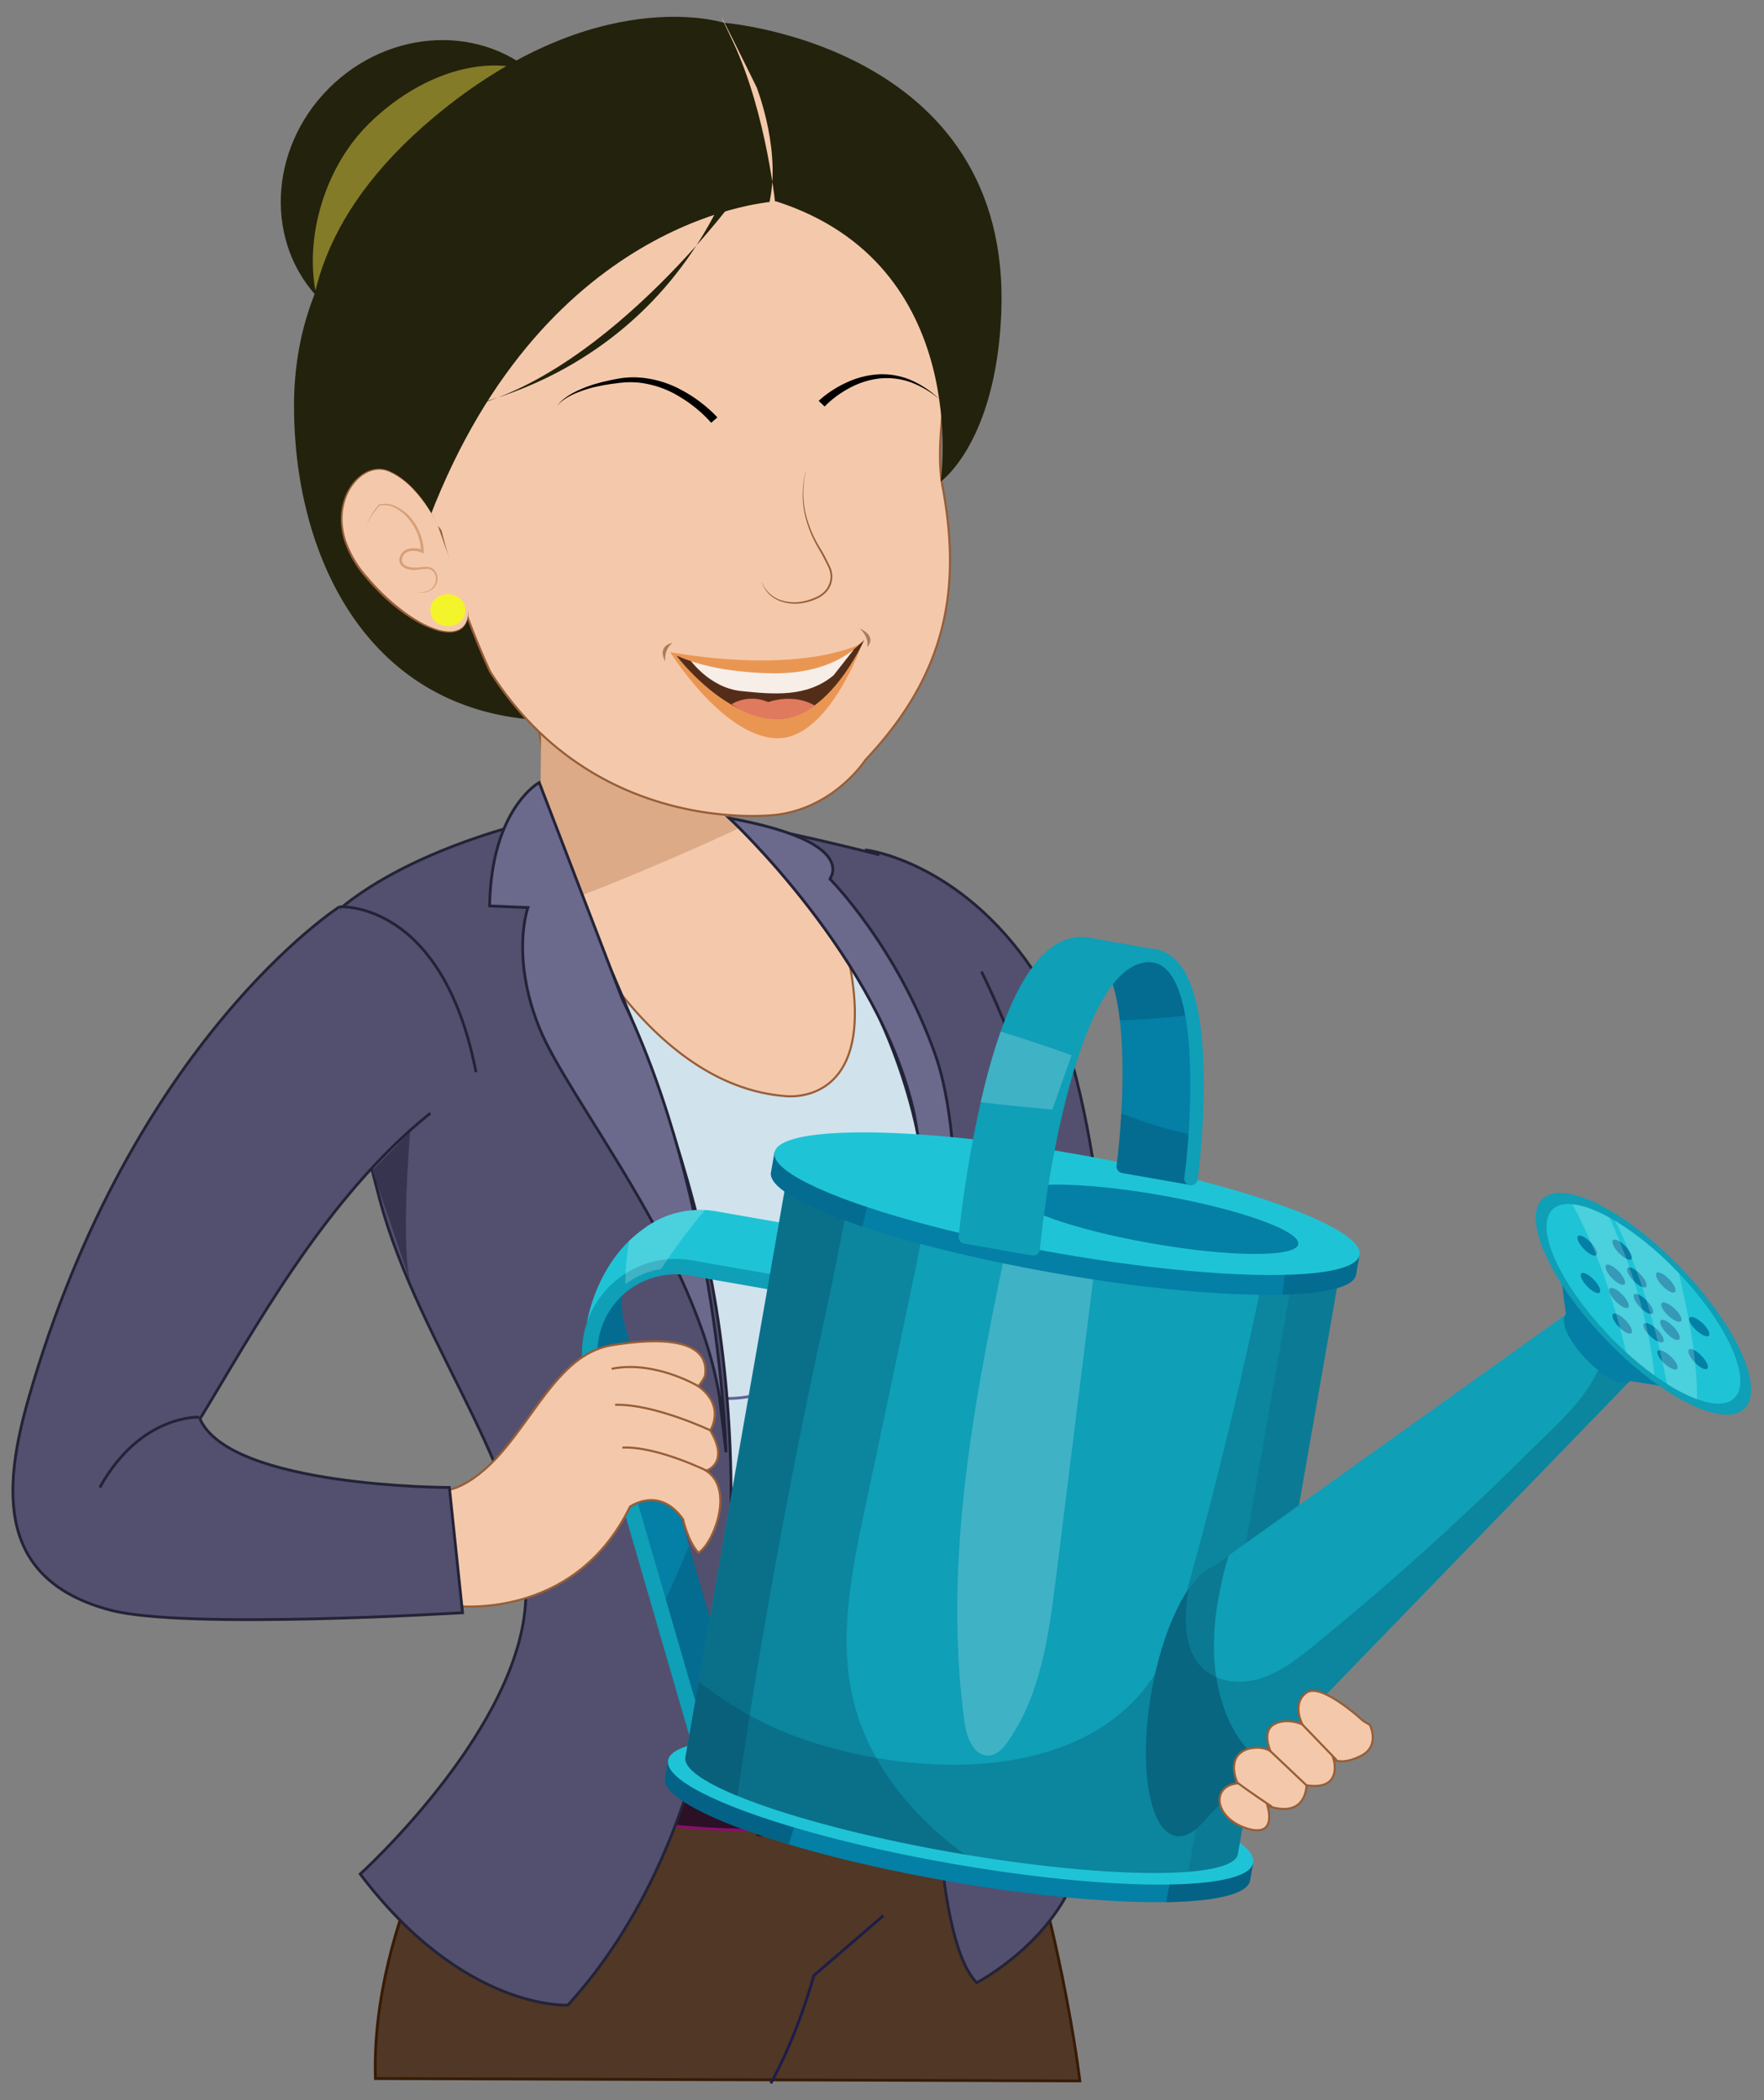 <svg xmlns="http://www.w3.org/2000/svg" viewBox="0 0 630 750"><rect x="0" y="0" width="630" height="750" fill="#808080" stroke="none"/><defs><style>.cls-1{isolation:isolate;}.cls-2{fill:#513725;stroke:#381b05;}.cls-2,.cls-20,.cls-21,.cls-3,.cls-6,.cls-8,.cls-9{stroke-miterlimit:10;}.cls-3{fill:#2b1026;stroke:#890e6c;}.cls-4{fill:#23220c;}.cls-5{fill:#847b28;}.cls-6{fill:#53506f;}.cls-20,.cls-6{stroke:#232338;}.cls-7,.cls-8{fill:#d0e2ec;}.cls-8{stroke:#626299;}.cls-16,.cls-9{fill:#f4c9ab;}.cls-9{stroke:#965e38;stroke-width:0.75px;}.cls-10{fill:#ddaa87;}.cls-11{fill:#ea9653;}.cls-12{fill:#542d19;}.cls-13{fill:#f7eee8;}.cls-14{fill:#e07a5f;}.cls-15{fill:#ad7b59;}.cls-17{fill:#965e38;}.cls-18{fill:#d89f79;}.cls-19{fill:#f4f42a;}.cls-20{fill:#6b698c;}.cls-21{fill:none;stroke:#1d1d49;}.cls-22{fill:#36344f;}.cls-23{fill:#047fa5;}.cls-24,.cls-27,.cls-29{fill:#001e3f;}.cls-24,.cls-28{opacity:0.2;}.cls-24,.cls-27,.cls-28,.cls-29{mix-blend-mode:overlay;}.cls-25{fill:#1ec4d6;}.cls-26{fill:#0f9fb7;}.cls-27{opacity:0.3;}.cls-28{fill:#fff;}.cls-29{opacity:0.1;}</style></defs><g class="cls-1"><g id="Layer_1" data-name="Layer 1"><path class="cls-2" d="M168.3,631S132.36,685,134.07,742.29l251.59.85s-6.85-59-29.1-118.09-3.42.86-3.42.86Z"/><path class="cls-3" d="M207.66,647.3S298.37,667,346.3,637l-2.57-41.93L220.5,608.79Z"/><polygon class="cls-2" points="319.77 616.49 319.13 651.37 327.25 649.87 327.9 614.78 319.77 616.49"/><polygon class="cls-2" points="278.69 621.63 279.55 655.86 270.56 655.22 270.56 619.92 278.69 621.63"/><path class="cls-4" d="M239.9,151.82c0,52-12.35,107.77-48.49,105.26C129.79,252.8,105,197,105,145s33.09-87.29,69.32-87.29S239.9,99.84,239.9,151.82Z"/><ellipse class="cls-4" cx="153.92" cy="67.97" rx="55.67" ry="51.54" transform="translate(-2.98 128.74) rotate(-45)"/><path class="cls-5" d="M202.75,33.85c18.46,18.46,14.8,63.28-6.94,85s-54.32,24.41-72.77,5.95-13.43-58.48,8.3-80.22S184.3,15.4,202.75,33.85Z"/><path class="cls-6" d="M452.35,604.47c-12,17.69-53.51-39.42-53.51-39.42s-20.14-46.4-43.7-97.17c-19.46-41.94-45.64-164.31-45.64-164.31s33.09,4,59.33,42.8S397.1,488.18,397.1,488.18,461,591.69,452.35,604.47Z"/><path class="cls-7" d="M223.35,613.36s82.15,18.25,119.24-4.57l13.69-169.44s-8-87.28-48.49-110.67S192,330.39,192,330.39,168,357.2,223.35,613.36Z"/><path class="cls-8" d="M203.39,478.72s54.19,38.22,82.15,10.84c0,0,16-12.55,41.64-4s43.93-23.39,43.93-23.39"/><path class="cls-9" d="M280.4,391.43c-58.19-4.56-89.57-91.28-89.57-91.28a91.7,91.7,0,0,0,3.1-26.86c-.48-12.76-3.67-20.49-3.67-20.49a8.54,8.54,0,0,1,.34-2.12c4.43-15.14,52.47-8.85,65.55,10.4a17.44,17.44,0,0,1,2.57,15.12c-4,14,5,19.87,12.15,22.29a33.88,33.88,0,0,0,7.82,1.66l21.68,31.38C318.62,396.57,280.4,391.43,280.4,391.43Z"/><path class="cls-6" d="M113.82,332.1s17.11-24,78.16-39.36c0,0,51.34,90.14,64.46,178.56s-.57,186.55-53.62,244.75c0,0-37.09,2.28-74.17-46.79,0,0,53.63-48.49,58.76-93.56s-37.65-93.56-51.91-147.76S113.82,332.1,113.82,332.1Z"/><path class="cls-10" d="M193,289.09c5.35,7-9,39.32,14.26,30.81,14.83-5.42,48.49-20,56.76-24.25-7.7-8-12.47-11.47-8.84-25.1,1.46-5.49,1.08-4.36-1.67-8.64l-38.62-15.13-21.56,5"/><path class="cls-9" d="M309.11,271.34s-11.84,18.48-34.38,19.87S204.92,287,175,239.77a295.22,295.22,0,0,1-17.52-49.67c-.52-2.16-3.58-3-4-5.25l-11-24.56S158,58.7,227.17,48.19c0,0,107.61-13.76,112,36.81.58,6.69,3.11,11.4.54,21.76a89.69,89.69,0,0,0-1.39,9.43,159,159,0,0,0-.85,18.4c.06,9.64-3.32,25.95-.84,39.15C343.5,210.54,337.94,240.83,309.11,271.34Z"/><path d="M254,151a45.1,45.1,0,0,0-5.45-5.23,47.2,47.2,0,0,0-6.26-4.34A35,35,0,0,0,228,136.63a32.46,32.46,0,0,0-7.62.23l-1.93.23-1.91.31c-1.29.18-2.54.49-3.81.74a43.31,43.31,0,0,0-7.38,2.41,22.53,22.53,0,0,0-3.42,1.84A10.78,10.78,0,0,0,199,145a10.84,10.84,0,0,1,2.73-2.8,23.23,23.23,0,0,1,3.35-2.1,44.3,44.3,0,0,1,7.33-2.93c1.27-.34,2.53-.74,3.82-1l1.93-.44,1.94-.37a30.92,30.92,0,0,1,8-.56,37.09,37.09,0,0,1,15.35,4.52,48.86,48.86,0,0,1,6.76,4.34,46.5,46.5,0,0,1,6,5.41Z"/><path d="M292.38,143.16a35.46,35.46,0,0,1,4.87-3.76,40.19,40.19,0,0,1,5.31-2.9,31.22,31.22,0,0,1,11.69-2.84A26.46,26.46,0,0,1,325.92,136a35.52,35.52,0,0,1,9.7,6.65,35.12,35.12,0,0,0-10-6,26.52,26.52,0,0,0-5.58-1.4,26,26,0,0,0-5.71-.11,29.33,29.33,0,0,0-10.8,3.36,37.37,37.37,0,0,0-4.8,3,33.43,33.43,0,0,0-4.21,3.68Z"/><path class="cls-11" d="M239.39,232.94s18.43,29.63,37.46,30.69,31.18-34,31.18-34S288.05,241.07,239.39,232.94Z"/><path class="cls-12" d="M241.62,234.17s16.06,21.48,35.1,22.53,31.92-28.14,31.92-28.14S292.24,247.5,241.62,234.17Z"/><path class="cls-13" d="M245.87,234.87s7.09,10.7,18.83,11.92,23.49,2.28,33-5.61l7.29-9.29S279.08,247.85,245.87,234.87Z"/><path class="cls-11" d="M239.39,232.94s24.3,5.26,38.88,4,25.92-2.28,31-9.65c0,0-8.1,13.5-33.41,13.15S239.39,232.94,239.39,232.94Z"/><path class="cls-14" d="M261.28,251.47a14.47,14.47,0,0,1,13.07-.73s8.91-3.33,16.61,1.23C291,252,278.49,263.22,261.28,251.47Z"/><path class="cls-15" d="M240.2,229.61s-5.67.7-2.63,6.66C237.57,236.27,237,231.89,240.2,229.61Z"/><path class="cls-15" d="M309.67,231.08s4-3.57-2.65-6.66C307,224.42,310.61,227.55,309.67,231.08Z"/><path class="cls-16" d="M287.67,168.71s-4,12.24,4.85,26.88c.67,1.11,1.33,2.22,1.91,3.36l1.68,3.33a8,8,0,0,1-3.67,10.8l-.22.11c-7.4,3.77-16.88,2.72-20.05-5.09"/><path class="cls-17" d="M287.71,168.72a32.93,32.93,0,0,0,.87,17.66,41,41,0,0,0,3.62,8.15c.74,1.29,1.57,2.55,2.27,3.89s1.37,2.65,2,4a8.19,8.19,0,0,1-1.17,8.79,10.35,10.35,0,0,1-3.76,2.68,19,19,0,0,1-4.35,1.38,15.56,15.56,0,0,1-9-.77A11.21,11.21,0,0,1,274.5,212a11.62,11.62,0,0,1-2.36-3.83l.07,0a11.07,11.07,0,0,0,6.22,6,15.42,15.42,0,0,0,8.67.53,20.48,20.48,0,0,0,4.18-1.38,9.41,9.41,0,0,0,3.5-2.47,8,8,0,0,0,1.76-3.85,7.58,7.58,0,0,0-.59-4.2c-.63-1.34-1.32-2.69-2-4s-1.47-2.58-2.2-3.9a41.17,41.17,0,0,1-3.55-8.28,33.14,33.14,0,0,1-.59-17.8Z"/><path class="cls-4" d="M277.19,71.91s-81.87,3.87-123.75,112.94l-20.07,1.42S69.07,113.72,155,41.83c58-48.51,103.52-33.7,103.52-33.7S361.62,16,357.59,112c-1.95,46.27-21.65,60-21.65,60S347.57,94.46,277.19,71.91Z"/><path class="cls-16" d="M156.25,187.42s-6.4-14.5-17.42-19.17-25.61,15-10,35.3,38.17,29.69,38.43,15"/><path class="cls-17" d="M156.22,187.43a50,50,0,0,0-8.79-12.83,28.58,28.58,0,0,0-6-4.86,14.82,14.82,0,0,0-1.72-.91l-.87-.42-.9-.32a8.68,8.68,0,0,0-3.79-.24,10.54,10.54,0,0,0-3.6,1.27,14.1,14.1,0,0,0-3,2.37,18,18,0,0,0-4,6.54,21.75,21.75,0,0,0-1.21,7.59,25.79,25.79,0,0,0,1.31,7.59,38.37,38.37,0,0,0,8,13.16,75.49,75.49,0,0,0,11.18,10.78,55.8,55.8,0,0,0,6.39,4.41,32.88,32.88,0,0,0,7,3.19,15.77,15.77,0,0,0,3.78.71,8,8,0,0,0,3.73-.58,5.28,5.28,0,0,0,2.66-2.61,10.09,10.09,0,0,0,.83-3.76h.08a10.11,10.11,0,0,1-.72,3.84,5.62,5.62,0,0,1-2.7,2.84,8.44,8.44,0,0,1-3.9.69,16.42,16.42,0,0,1-3.89-.67,33.53,33.53,0,0,1-7.22-3.12,56.36,56.36,0,0,1-6.55-4.35A76,76,0,0,1,131,206.85a39.08,39.08,0,0,1-8-13.46,26.57,26.57,0,0,1-1.29-7.77,22.59,22.59,0,0,1,1.3-7.76,18.59,18.59,0,0,1,4.13-6.68,15.32,15.32,0,0,1,3.13-2.42,11.29,11.29,0,0,1,3.74-1.28,9,9,0,0,1,3.94.29l.94.34.88.44a12.57,12.57,0,0,1,1.73.94,28.34,28.34,0,0,1,6.06,5,50.1,50.1,0,0,1,8.69,13Z"/><path class="cls-18" d="M130.67,187.9a29.54,29.54,0,0,1,4.61-7.67l.05-.06.08,0a9,9,0,0,1,6.35.84,15.63,15.63,0,0,1,5,4,19.34,19.34,0,0,1,4.58,11.89l0,.75-.71-.28a7.33,7.33,0,0,0-4.19-.52,3.85,3.85,0,0,0-1.83.87,3.28,3.28,0,0,0-1,1.68,2.18,2.18,0,0,0,.34,1.81,3.43,3.43,0,0,0,1.65,1.13,10.06,10.06,0,0,0,4.36.23,22.27,22.27,0,0,1,2.33-.13,3.77,3.77,0,0,1,2.36.71,4.47,4.47,0,0,1,1.48,4.43,5,5,0,0,1-2.93,3.55,6,6,0,0,1-4.53.13,6.08,6.08,0,0,0,4.42-.38,4.6,4.6,0,0,0,2.54-3.4,3.89,3.89,0,0,0-1.36-3.81,3,3,0,0,0-2-.51,21.79,21.79,0,0,0-2.25.19,10.28,10.28,0,0,1-4.73-.18,4.33,4.33,0,0,1-2.08-1.43,3.08,3.08,0,0,1-.52-2.54,4.54,4.54,0,0,1,3.56-3.3,8,8,0,0,1,4.79.56l-.69.46a18.42,18.42,0,0,0-4.25-11.36,15.5,15.5,0,0,0-4.67-4,8.39,8.39,0,0,0-5.91-1l.13-.08A31,31,0,0,0,130.67,187.9Z"/><ellipse class="cls-19" cx="159.97" cy="217.92" rx="6.28" ry="5.73"/><path class="cls-16" d="M277.19,75.41S274,40.53,261.58,14.48s8.61,16.6,8.61,16.6,9.72,24.5,3.89,43.94"/><path class="cls-6" d="M314.06,305.29s-26.24-6.85-50.77-11.41c0,0,50.77,41.64,65,113.53s10.27,95.84,7.42,127.22-6.84,153.46,13.12,173.43c0,0,47.35-24.53,37.08-68.46,0,0-27.95-45.07-21.1-150,0,0,22.82-33.09,10.27-74.17,0,0-8-34.8-24.54-68.46"/><path class="cls-20" d="M192.58,279.45s-17.15,9.29-17.72,44.09l13.69.57s-6.27,17.12,4,42.79S249,447.91,257,499.26l2.28,19.39s-2.28-90.14-37.08-162Z"/><path class="cls-20" d="M260.44,292.17s54.19,50.2,66.17,106.11c0,0,10.84,61.61,11.41,97,0,0,9.7-79.87-4-118.66s-37.65-62.76-37.65-62.76S307.22,300.72,260.44,292.17Z"/><path class="cls-6" d="M121.23,323.83S158,321.26,170,382.88"/><path class="cls-21" d="M275.27,744s8.56-14.55,15.4-38.51l24.82-21.39"/><path class="cls-4" d="M262.15,71.38s-53.65,73-107.83,75.88c0,0,74.69-5.71,106.77-83.29Z"/><path class="cls-22" d="M133,418l13.48-13.82s-3.42,40.07,0,53.34Z"/><path class="cls-23" d="M219.71,462s0,.56.07,1.51a32,32,0,0,1,2.68-2.66,28,28,0,0,0,.73,12.47l38,130.84a2.75,2.75,0,0,1-1.87,3.4,2.63,2.63,0,0,1-1.24.07,2.74,2.74,0,0,1-2.17-1.94l-2.63-9.05-3.71,21.23L238.3,584.81l-21.78-76.65S201.59,470,219.71,462Z"/><path class="cls-24" d="M238.3,584.81l-2.75-9.67a35.08,35.08,0,0,0,2.52-4.68c2.83-6.08,5.47-12.24,8-18.46l15.16,52.18a2.75,2.75,0,0,1-1.87,3.4,2.63,2.63,0,0,1-1.24.07,2.74,2.74,0,0,1-2.17-1.94l-2.63-9.05-3.71,21.23Z"/><path class="cls-24" d="M216.52,508.16S201.59,470,219.71,462c0,0,0,.56.07,1.51a32,32,0,0,1,2.68-2.66,28,28,0,0,0,.73,12.47l6.45,22.18c-4.38,10-6.39,20.78-7.72,31.67Z"/><path class="cls-25" d="M230,438.73a33.22,33.22,0,0,1,9.26-4.9l.05,0h0a33.64,33.64,0,0,1,16.5-1.24l31.93,5.59a2.75,2.75,0,1,1-.95,5.41l-6.24-1.09.68,16.37s-34.5-8.2-47.53-5.18-24,18.35-24,18.35S212.89,450.73,230,438.73Z"/><path class="cls-26" d="M249.36,625.17a2.75,2.75,0,0,0,3.11-3.48l-38-130.84a28,28,0,0,1,31.68-35.35l31.94,5.59a2.75,2.75,0,0,0,.94-5.41l-31.93-5.59a33.47,33.47,0,0,0-37.91,42.3l38,130.84A2.74,2.74,0,0,0,249.36,625.17Z"/><path class="cls-23" d="M244.77,629.71c15.78-4.62,55.2-3,100.46,4.92s82.88,19.78,96.15,29.49l6.18,1.08-1.11,6.31c-1.8,10.27-50,10.41-107.73.31s-103-26.61-101.23-36.88l1.11-6.31Z"/><path class="cls-27" d="M289.3,633.85q-3.78,12.42-7.58,24.83c-27.7-8.28-45.36-17.25-44.23-23.74l1.11-6.31,6.17,1.08c5.71-1.67,14.51-2.52,25.55-2.56C276.35,630.31,282.56,632.89,289.3,633.85Z"/><path class="cls-27" d="M423.81,655.17c7.67,3.06,13.67,6.1,17.57,9l6.18,1.08-1.11,6.31c-.85,4.88-12.19,7.47-30,7.77C418.05,670.72,420.35,662.36,423.81,655.17Z"/><ellipse class="cls-25" cx="343.08" cy="646.91" rx="18.88" ry="106.07" transform="translate(-353.3 873.33) rotate(-80.07)"/><path class="cls-26" d="M479.72,447.11l-37.64,215c-1.62,9.24-47.09,9-101.58-.53s-97.34-24.76-95.72-34l37.64-215Z"/><path class="cls-28" d="M390.89,453.22c-4.81,38.54-9,71.9-13.77,110.43-2.53,20.29-5.4,41.47-17.11,58.22-1.64,2.35-3.75,4.76-6.59,5.06-5.46.58-8.21-6.35-8.95-11.8-8.17-59.88,4.43-120.43,17-179.55C371.68,433.63,394.76,455.36,390.89,453.22Z"/><path class="cls-24" d="M327.7,449.59c-6.21,29.9-12.6,59.76-18.9,89.64-4.77,22.64-9.53,46.22-3.87,68.65,5.27,20.88,19.33,38.8,36.39,51.93,1.13.86,2.27,1.71,3.42,2.54l-4.24-.73c-54.48-9.53-97.34-24.76-95.72-34l37.64-215,48.73,8.53C330.08,430.71,329.7,439.94,327.7,449.59Z"/><path class="cls-24" d="M263.34,641.36c-12.26-5.06-19.23-9.91-18.56-13.74l37.64-215,22.9,4s-6.83,36.07-9.8,49.53q-16.09,73.07-27.86,147Q265.43,627.22,263.34,641.36Z"/><path class="cls-24" d="M287.86,621.43c47.22,15.88,116.55,14.75,132.73-41.67q19.47-67.86,33.18-137.2l26,4.55-37.64,215c-1.62,9.24-47.09,9-101.58-.53s-97.34-24.76-95.72-34l4.74-27.08A125.41,125.41,0,0,0,287.86,621.43Z"/><path class="cls-29" d="M463.66,444.29l16.06,2.82-37.64,215c-.59,3.38-7.05,5.49-17.66,6.34Z"/><path class="cls-23" d="M285.32,413.08c17.23-3.43,54.79-1.36,97.61,6.13s78.85,18.31,93.89,27.39l8.73,1.53-1.25,7.1c-1.71,9.79-49.87,9.54-107.58-.56s-103.09-26.22-101.37-36l1.24-7.11Z"/><path class="cls-24" d="M308,438c-20.88-7-33.55-14.09-32.63-19.34l1.24-7.11,8.73,1.53a99.47,99.47,0,0,1,16.28-1.53l11.21,5.8Q310.65,427.73,308,438Z"/><path class="cls-24" d="M459.11,446.86c-.09-3-1-5.92-1.38-8.86a114.55,114.55,0,0,1,19.09,8.6l8.73,1.53-1.25,7.1c-.75,4.33-10.6,6.69-26.33,7.11A83.17,83.17,0,0,0,459.11,446.86Z"/><ellipse class="cls-25" cx="381.07" cy="429.84" rx="18" ry="106.07" transform="translate(-108.03 731.1) rotate(-80.07)"/><ellipse class="cls-23" cx="412.83" cy="435.4" rx="8.75" ry="51.6" transform="translate(-87.22 766.99) rotate(-80.07)"/><path class="cls-26" d="M433.38,559.37h0l125.88-89.94,22.86,23.75L430.87,649.31a24.39,24.39,0,0,1-3.85,4l0,0h0c-2.37,1.89-4.76,2.75-7,2.35-9.52-1.66-13.46-24.64-8.79-51.32C415.28,580.84,424.69,562.32,433.38,559.37Z"/><path class="cls-24" d="M423.88,571.8c-.95,8.57-.46,18.34,5.87,24.19,5.43,5,13.84,5.57,20.86,3.28s13-7,18.68-11.64q21.38-17.39,41.8-35.9,17.71-16.05,34.67-32.92c9.54-9.48,20.56-18.61,25.8-31.29.53-1.29,1-2.54,1.5-3.77l9.06,9.42L430.87,649.31a24.39,24.39,0,0,1-3.85,4l0,0h0c-2.37,1.89-4.76,2.75-7,2.35-9.52-1.66-13.46-24.64-8.79-51.32,2.71-15.47,7.72-28.78,13.3-36.91C424.24,568.88,424,570.34,423.88,571.8Z"/><path class="cls-23" d="M555.41,439.58l58.39,58.65-31.68-5.06c-2.34,2.25-9.35-1.24-15.66-7.79s-9.54-13.7-7.2-16Z"/><ellipse class="cls-26" cx="586.94" cy="465.66" rx="18.55" ry="51.98" transform="translate(-158.86 537.2) rotate(-43.91)"/><ellipse class="cls-25" cx="586.94" cy="465.66" rx="16.7" ry="46.78" transform="translate(-158.86 537.2) rotate(-43.91)"/><path class="cls-23" d="M585.72,466.83c1.81,1.89,3.83,2.89,4.5,2.24s-.25-2.7-2.07-4.58-3.82-2.89-4.49-2.24S583.91,465,585.72,466.83Z"/><path class="cls-23" d="M583.37,457.35c1.81,1.89,3.83,2.89,4.5,2.24s-.25-2.7-2.07-4.58-3.82-2.88-4.49-2.24S581.56,455.47,583.37,457.35Z"/><path class="cls-23" d="M593.69,459.16c1.81,1.88,3.83,2.89,4.5,2.24s-.25-2.7-2.06-4.58-3.83-2.89-4.5-2.24S591.88,457.28,593.69,459.16Z"/><path class="cls-23" d="M578.15,447.45c1.81,1.88,3.83,2.88,4.5,2.24s-.26-2.7-2.07-4.58-3.82-2.89-4.5-2.24S576.34,445.57,578.15,447.45Z"/><path class="cls-23" d="M595.76,469.82c-1.9-1.79-2.92-3.79-2.28-4.47s2.7.22,4.6,2,2.92,3.8,2.28,4.47S597.66,471.62,595.76,469.82Z"/><path class="cls-23" d="M577,464.71c1.81,1.88,3.83,2.88,4.5,2.23s-.25-2.69-2.07-4.58-3.82-2.88-4.5-2.23S575.21,462.82,577,464.71Z"/><path class="cls-23" d="M589.41,477.18c-1.9-1.8-2.93-3.8-2.29-4.48s2.7.22,4.6,2,2.93,3.8,2.29,4.48S591.31,479,589.41,477.18Z"/><path class="cls-23" d="M605.71,475c-1.9-1.79-2.92-3.8-2.28-4.48s2.7.23,4.6,2,2.92,3.8,2.28,4.48S607.61,476.74,605.71,475Z"/><path class="cls-23" d="M578.14,473.84c1.81,1.88,3.82,2.89,4.5,2.24s-.26-2.7-2.07-4.58-3.82-2.89-4.5-2.24S576.33,472,578.14,473.84Z"/><ellipse class="cls-23" cx="568.02" cy="458.21" rx="1.69" ry="4.73" transform="translate(-158.98 522.01) rotate(-43.91)"/><path class="cls-23" d="M594.37,486.88c-1.9-1.79-2.92-3.8-2.28-4.47s2.7.22,4.6,2,2.92,3.8,2.28,4.47S596.27,488.68,594.37,486.88Z"/><path class="cls-23" d="M575.68,456.4c1.81,1.88,3.82,2.88,4.49,2.23s-.25-2.69-2.06-4.58-3.83-2.88-4.5-2.23S573.86,454.51,575.68,456.4Z"/><path class="cls-23" d="M565.63,446c1.81,1.88,3.83,2.89,4.5,2.24s-.25-2.7-2.07-4.58-3.82-2.89-4.49-2.24S563.82,444.08,565.63,446Z"/><path class="cls-23" d="M605.25,486.53c1.81,1.89,3.83,2.89,4.5,2.24s-.25-2.7-2.07-4.58-3.82-2.88-4.49-2.24S603.44,484.65,605.25,486.53Z"/><path class="cls-23" d="M595.21,476.1C597,478,599,479,599.7,478.34s-.25-2.7-2.06-4.58-3.83-2.89-4.5-2.24S593.39,474.22,595.21,476.1Z"/><path class="cls-27" d="M427,653.32h0c-2.37,1.89-4.76,2.75-7,2.35-9.52-1.66-13.46-24.64-8.79-51.32,4.12-23.5,13.53-42,22.22-45h0l5.34-3.81c-5.51,18.89-7.94,38.52-.86,56.46a41.48,41.48,0,0,0,12.38,17.3l-19.37,20a24.39,24.39,0,0,1-3.85,4Z"/><path class="cls-28" d="M595.37,494.27c-3.94-20.11-9.45-40-18.46-58.21a110.45,110.45,0,0,1,22.06,18l.66.7c1,4.68,2.09,9.36,3,14.05,2,10.16,3.52,20.56,3.43,30.89A57.36,57.36,0,0,1,595.37,494.27Z"/><path class="cls-28" d="M561.58,430.09c3.7.35,8.27,2,13.29,4.8,8,17.95,14,36.83,16,56.32a112.93,112.93,0,0,1-10.13-8.3C576.41,464.53,570.6,446.55,561.58,430.09Z"/><path class="cls-28" d="M239.28,433.83l.05,0h0a33.28,33.28,0,0,1,12.42-1.69,211.7,211.7,0,0,0-15.68,21.15,21.24,21.24,0,0,0-2.35.4,30.67,30.67,0,0,0-10.4,4.92,87.53,87.53,0,0,1,1.41-15.47,43.41,43.41,0,0,1,5.29-4.39A33.22,33.22,0,0,1,239.28,433.83Z"/><path class="cls-26" d="M350.8,391.26c8.2-34.63,19-53.57,32.05-56.29a15.36,15.36,0,0,1,5.15-.25h0l24.5,4.29-.31,1.75L398.58,346l-11.71,19.09L375.4,397.5l-7.31,50.78-23.54-4.12-.18,0a2.41,2.41,0,0,1-2-2.6A428.16,428.16,0,0,1,350.8,391.26Z"/><path class="cls-23" d="M397.34,347.57s9.3-9.76,16.66-6,11,16.57,12.08,27.9-1.7,53.6-1.7,53.6l-23.54-4.12a2.42,2.42,0,0,1-2.07-2.69c1.87-14.1,4.38-48.67-1.85-66.25.43-.41.88-.81,1.33-1.2A11.43,11.43,0,0,0,397.34,347.57Z"/><path class="cls-24" d="M398.77,416.22c.6-4.51,1.26-11.1,1.68-18.56,1.38.45,2.74.95,4.08,1.44a121.24,121.24,0,0,0,20.86,6c-.49,9.94-1,17.89-1,17.89l-23.54-4.12A2.42,2.42,0,0,1,398.77,416.22Zm26.32-53.91c-1.72-9.13-5.24-17.83-11.09-20.78-7.36-3.72-16.66,6-16.66,6a11.43,11.43,0,0,1,.91,1.2c-.45.39-.9.79-1.33,1.2a67,67,0,0,1,3,14.42q7-.17,14.05-.8C416.66,363.34,420.87,363.08,425.09,362.31Z"/><path class="cls-26" d="M368.58,448.38l.19,0a2.4,2.4,0,0,0,2.62-2.16c2.58-26.88,14.2-97.66,36.65-102.33a8.78,8.78,0,0,1,8.28,2.12c12.07,11.21,8.91,57.53,6.67,74.42a2.41,2.41,0,1,0,4.77.63c.34-2.58,8.18-63.39-8.17-78.57a13.39,13.39,0,0,0-12.53-3.3c-13.06,2.72-23.84,21.66-32,56.29a425.73,425.73,0,0,0-8.41,50.28A2.41,2.41,0,0,0,368.58,448.38Z"/><path class="cls-28" d="M375.84,396.26q-12.81-1.14-25.58-2.67l.54-2.33a226.71,226.71,0,0,1,6.58-22.88q12.75,3.94,25.34,8.47Z"/><path class="cls-9" d="M158.06,532.36l3.41,41.07s43.26,6.22,63.53-35.36c0,0,10.44-7.53,18.93,4.47,0,0,1.75,8,5.52,12,5.11-3,13.17-22.51,2.75-29.32,0,0,8.56-2.5,1.48-14.39,0,0,5.64-8.57-4.23-15.74,0,0,2.23-2.87,2.38-4,1.71-13.25-16.48-13.46-33.43-10.66-17.24,2.86-26.25,23.07-38.86,37.78S158.06,532.36,158.06,532.36Z"/><path class="cls-9" d="M252.92,525.47s-18.27-9.06-30.63-8.51"/><path class="cls-9" d="M253.68,510.8s-20.23-9.55-34-9.11"/><path class="cls-9" d="M249.45,495.06s-15.63-9.39-31-6.23"/><path class="cls-6" d="M153.69,397.54c-37.54,30-63.45,78.33-82.27,109.18,10.77,24.49,89.07,24.49,89.07,24.49l4.7,44.72S66.05,582.1,39.4,575C-.82,564.34.64,532.6,10.3,499.07,47.1,371.35,121.23,323.83,121.23,323.83"/><path class="cls-6" d="M71.16,506.1s-21-1.1-35.51,25.11"/><path class="cls-9" d="M489.24,616s3.85,7.62-3.28,11.11-9.69,1.1-9.69,1.1,3.56,11.34-9.65,9.36c0,0,.07,12.16-13.95,7.31,0,0,3.87,11.83-7.65,8s-12.51-15.16-3-16c0,0-4.73-9.56,3.71-12.32,0,0,4.57-1.35,8,.79,0,0-3.22-7,1.27-9.56s10.11,0,10.11,0-3.88-7.31,1.4-11.26,20.29,10,20.29,10Z"/><line class="cls-9" x1="477.28" y1="628.48" x2="465.09" y2="615.83"/><line class="cls-9" x1="466.62" y1="637.6" x2="453.71" y2="625.37"/><path class="cls-9" d="M454.2,645.19s-8.8-5.84-13-9.13"/></g></g></svg>